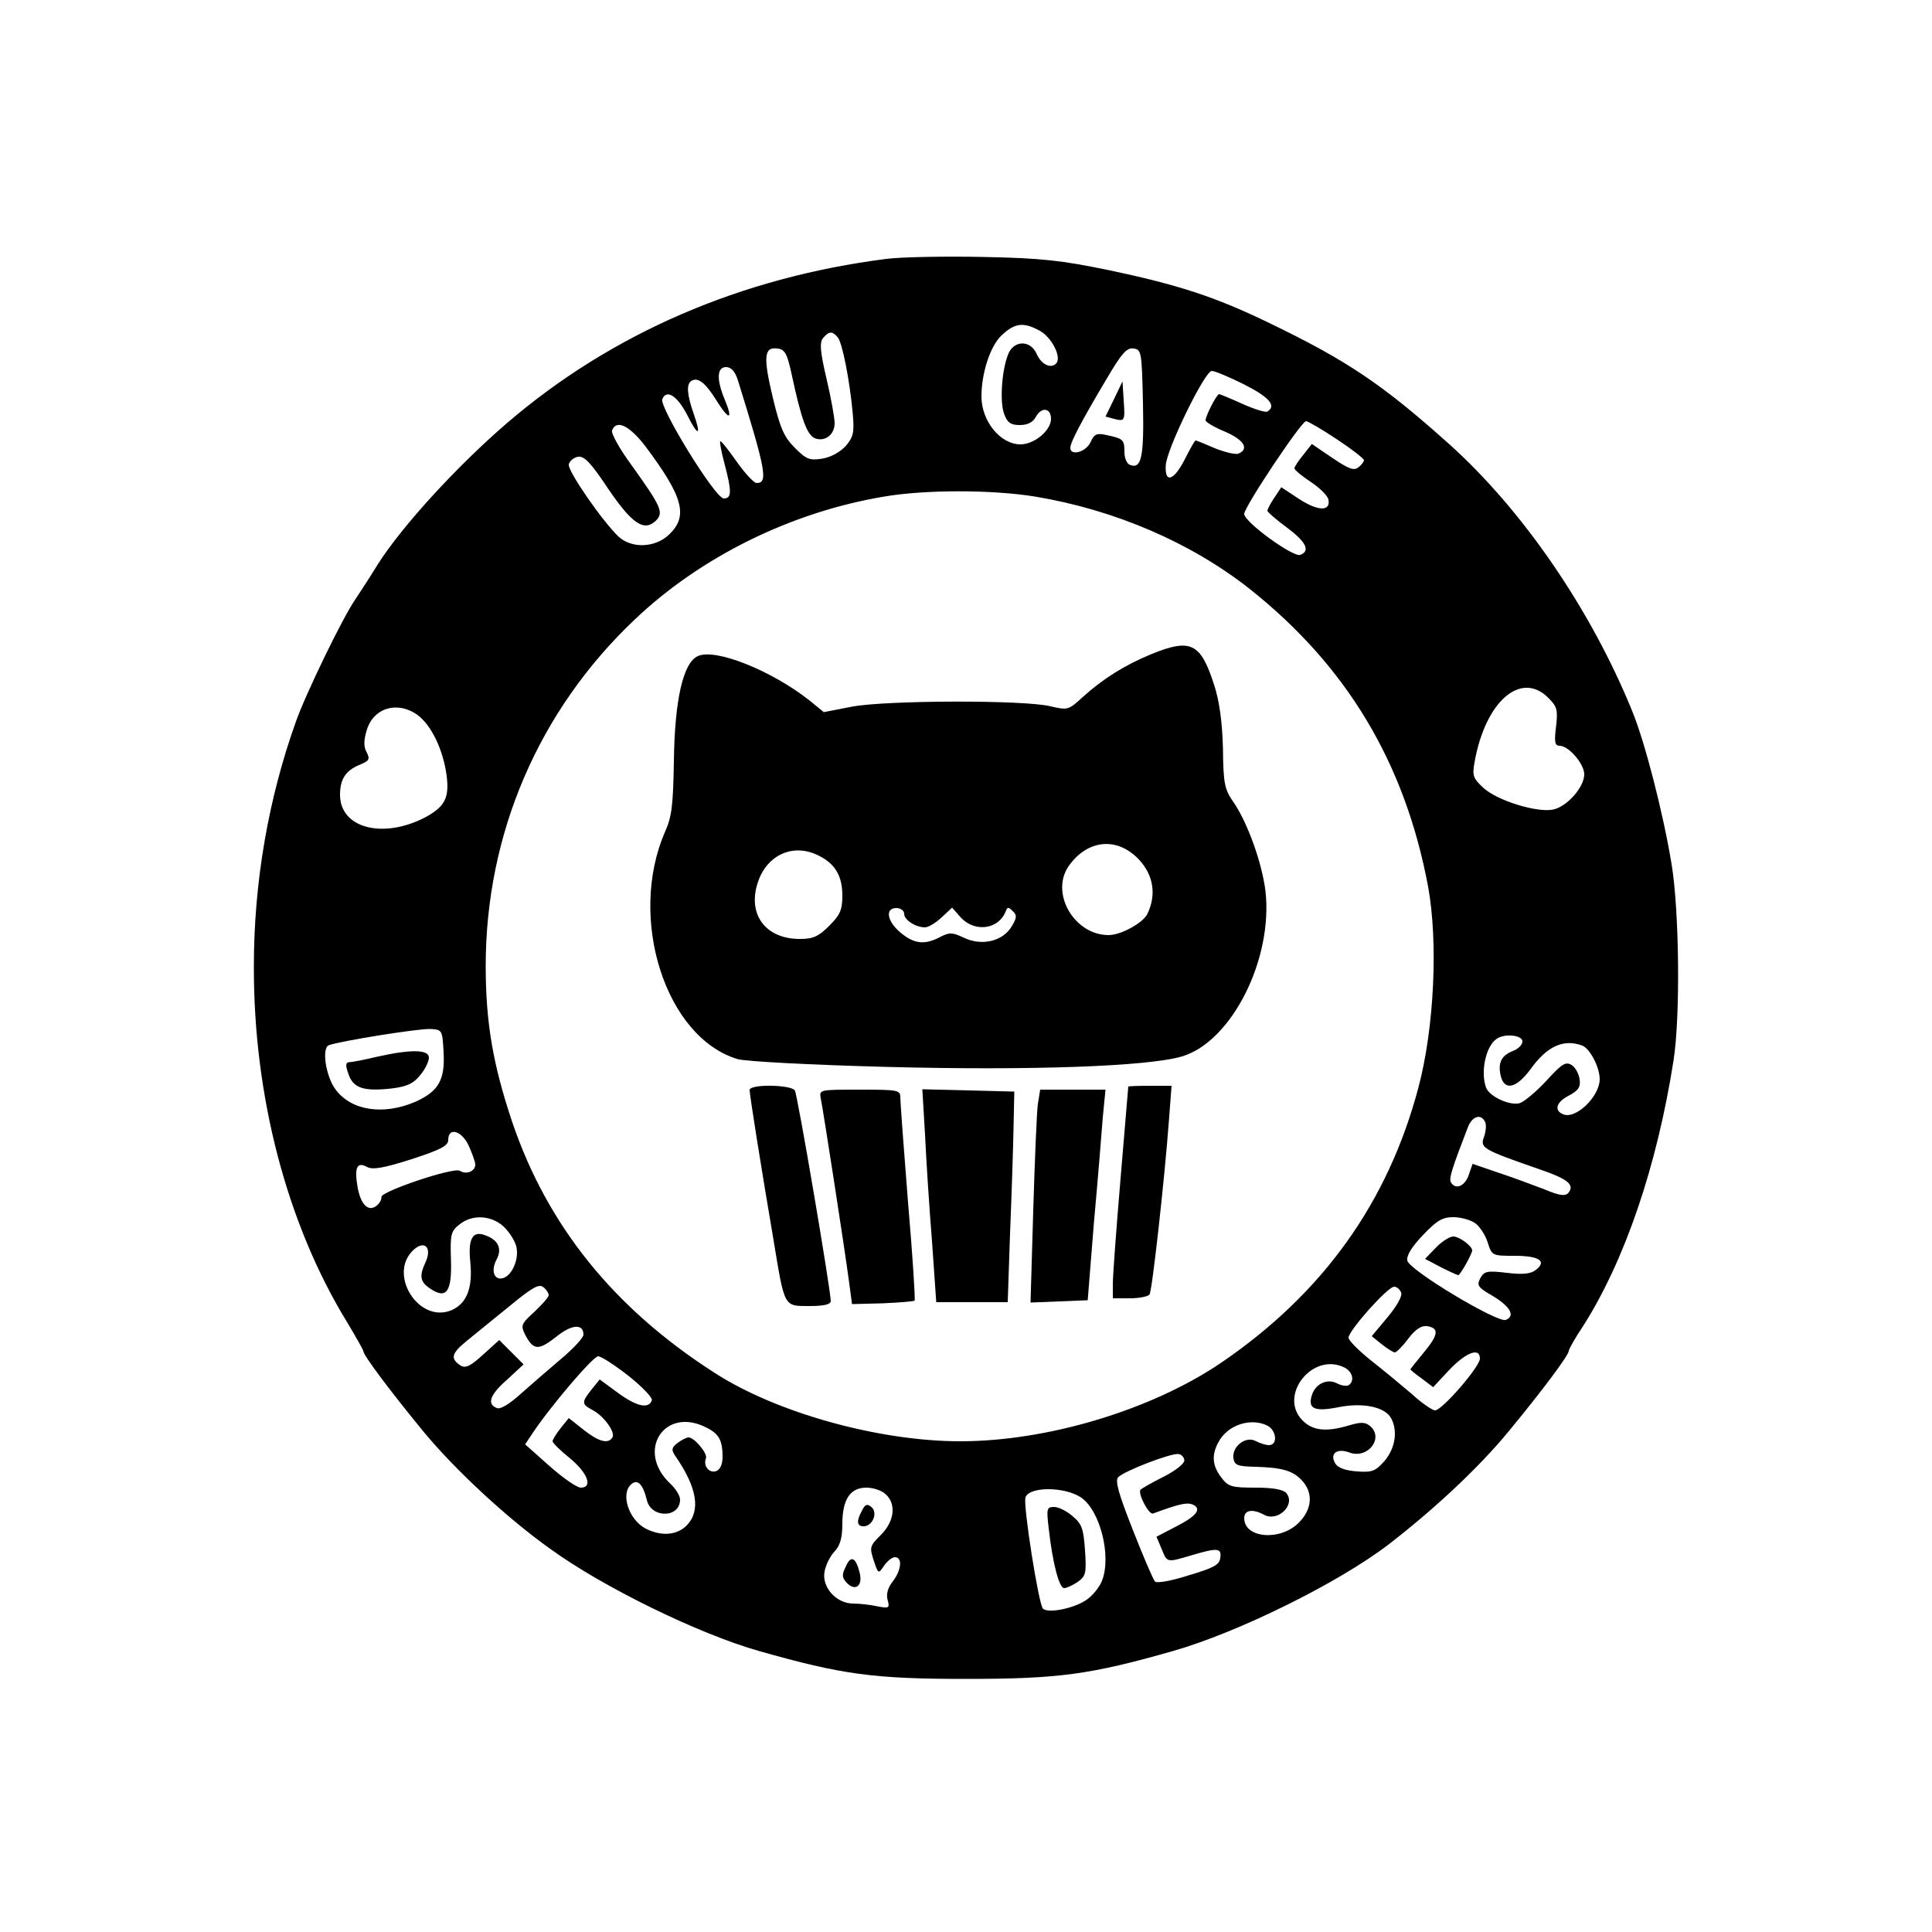 <?xml version="1.0" standalone="no"?>
<!DOCTYPE svg PUBLIC "-//W3C//DTD SVG 20010904//EN"
 "http://www.w3.org/TR/2001/REC-SVG-20010904/DTD/svg10.dtd">
<svg version="1.0" xmlns="http://www.w3.org/2000/svg"
 width="500pt" height="500pt" viewBox="0 0 500 500"
 preserveAspectRatio="xMidYMid meet">

<g transform="translate(0,500) scale(0.1,-0.1)"
fill="#000000" stroke="none">
<path d="M2294 4330 c-377 -48 -712 -193 -982 -425 -129 -111 -271 -266 -334
-365 -22 -36 -49 -77 -59 -92 -32 -46 -128 -244 -153 -315 -71 -198 -109 -415
-109 -633 -1 -338 86 -669 242 -923 22 -37 41 -70 41 -73 0 -11 69 -103 156
-209 80 -97 214 -222 326 -302 137 -100 387 -222 543 -266 215 -61 296 -72
535 -72 239 0 321 11 535 72 169 48 430 177 560 277 119 92 233 199 308 290
90 109 157 199 157 210 0 4 16 33 37 64 108 170 191 413 234 687 18 114 15
388 -5 509 -22 133 -69 316 -102 396 -107 263 -284 521 -475 692 -172 154
-263 215 -464 312 -140 68 -236 99 -416 137 -122 25 -172 31 -324 34 -99 2
-212 0 -251 -5z m395 -185 c32 -16 60 -70 44 -86 -14 -14 -39 -2 -51 27 -17
35 -59 33 -73 -3 -17 -43 -22 -125 -10 -155 8 -22 17 -28 40 -28 20 0 34 7 41
20 15 28 40 25 40 -4 0 -30 -43 -66 -79 -66 -52 0 -101 60 -101 124 0 61 23
131 52 158 34 32 56 35 97 13z m-521 -18 c12 -14 31 -111 39 -198 4 -48 2 -59
-18 -83 -15 -16 -38 -29 -61 -33 -33 -5 -41 -2 -71 28 -28 28 -38 51 -57 130
-25 105 -23 132 12 127 19 -2 25 -13 36 -63 26 -122 41 -163 63 -170 26 -8 49
11 49 40 0 13 -9 64 -21 115 -17 72 -18 94 -9 105 15 18 24 19 38 2z m790
-171 c3 -140 -4 -171 -34 -159 -8 3 -14 18 -14 33 0 32 -3 35 -46 44 -26 6
-32 3 -42 -19 -12 -25 -52 -36 -52 -14 0 14 27 66 93 177 40 68 53 83 71 80
20 -3 21 -8 24 -142z m-1049 62 c74 -238 79 -268 49 -268 -7 0 -30 25 -52 56
-21 30 -40 54 -42 52 -2 -2 3 -28 11 -58 19 -72 19 -90 -2 -90 -22 0 -167 236
-159 257 11 27 39 8 64 -40 29 -58 38 -57 17 3 -17 48 -19 76 -6 84 17 11 36
-4 65 -50 33 -53 44 -52 22 1 -22 52 -21 85 3 85 13 0 23 -11 30 -32z m1311
-13 c65 -33 84 -55 60 -70 -5 -3 -34 6 -65 20 -31 14 -58 25 -60 25 -6 0 -35
-56 -35 -68 0 -4 23 -18 50 -29 49 -21 64 -45 35 -57 -8 -3 -36 4 -61 14 -25
11 -47 20 -50 20 -2 0 -15 -23 -29 -51 -28 -54 -51 -60 -48 -13 2 41 101 244
119 244 8 0 46 -16 84 -35z m240 -142 c38 -25 70 -50 70 -54 0 -3 -6 -12 -14
-18 -12 -10 -25 -5 -68 24 l-53 36 -22 -28 c-13 -16 -23 -31 -23 -35 0 -4 19
-20 42 -35 24 -16 44 -36 46 -46 6 -31 -27 -30 -75 1 l-47 31 -18 -27 c-10
-15 -18 -30 -18 -34 0 -3 23 -23 50 -43 50 -37 62 -61 35 -71 -18 -7 -145 85
-145 106 0 18 148 240 160 240 5 0 41 -21 80 -47z m-1792 -15 c100 -133 114
-183 64 -231 -36 -35 -97 -37 -131 -6 -42 40 -132 170 -129 187 2 9 13 18 24
20 16 2 33 -15 78 -83 62 -91 93 -112 124 -82 20 21 13 36 -62 141 -32 43 -55
85 -52 92 11 29 44 13 84 -38z m1010 -133 c206 -34 404 -119 556 -239 251
-199 402 -450 462 -771 26 -143 16 -364 -25 -519 -79 -298 -247 -533 -511
-713 -180 -122 -449 -203 -675 -203 -211 0 -477 74 -637 178 -260 167 -431
380 -522 647 -50 149 -69 258 -69 405 0 342 137 661 385 896 171 163 406 279
647 319 105 18 278 18 389 0z m1329 -521 c23 -23 25 -31 20 -75 -5 -39 -3 -49
9 -49 24 0 64 -47 64 -74 0 -33 -44 -83 -80 -91 -42 -9 -145 23 -181 56 -27
25 -29 32 -23 66 28 158 120 238 191 167z m-2927 -44 c36 -26 67 -90 76 -158
7 -58 -5 -80 -57 -108 -109 -56 -219 -27 -219 59 0 40 14 62 49 77 27 11 29
15 20 33 -8 14 -8 30 0 57 17 58 79 77 131 40z m68 -873 c4 -72 -13 -101 -72
-128 -83 -36 -167 -24 -208 32 -25 34 -36 107 -17 114 30 11 236 44 264 42 29
-2 30 -3 33 -60z m2792 28 c0 -9 -11 -20 -25 -25 -30 -12 -39 -31 -31 -65 10
-39 41 -31 77 18 43 60 86 79 134 61 20 -8 45 -56 45 -87 0 -44 -61 -104 -94
-91 -25 10 -19 32 15 49 24 13 30 22 27 42 -2 14 -11 31 -21 37 -15 9 -25 3
-65 -41 -26 -28 -57 -54 -69 -58 -26 -7 -78 17 -87 40 -15 41 -1 108 28 127
21 14 66 9 66 -7z m-96 -210 c3 -8 1 -26 -4 -39 -10 -27 0 -32 144 -82 73 -25
92 -40 75 -61 -8 -9 -22 -8 -62 9 -29 11 -82 31 -119 43 l-67 23 -10 -29 c-10
-29 -34 -39 -46 -19 -6 9 3 37 44 143 11 29 35 36 45 12z m-2631 -60 c9 -20
17 -42 17 -49 0 -17 -23 -27 -40 -16 -16 10 -206 -54 -203 -68 1 -5 -4 -16
-12 -22 -22 -18 -42 3 -50 50 -8 49 -1 64 25 50 14 -8 43 -3 115 20 77 25 95
35 95 50 0 34 35 24 53 -15z m90 -209 c14 -13 29 -36 33 -51 8 -31 -9 -73 -32
-82 -24 -9 -35 17 -19 47 15 28 5 51 -29 63 -33 13 -45 -9 -39 -68 7 -68 -9
-109 -49 -126 -85 -35 -166 95 -97 157 28 25 47 5 31 -31 -18 -38 -15 -53 13
-71 41 -27 55 -6 52 78 -2 63 0 72 22 89 33 27 82 24 114 -5z m2514 9 c12 -8
27 -31 33 -50 11 -35 12 -35 70 -35 63 0 85 -14 54 -37 -13 -10 -34 -12 -75
-7 -51 6 -58 4 -68 -14 -10 -19 -6 -24 34 -47 44 -27 57 -51 32 -61 -22 -8
-252 130 -255 154 -2 13 12 36 41 66 35 37 50 46 78 46 19 0 44 -7 56 -15z
m-2397 -187 c0 -5 -17 -24 -37 -43 -35 -32 -36 -35 -23 -61 21 -39 34 -39 79
-4 40 33 71 35 71 6 0 -8 -26 -36 -57 -62 -32 -27 -79 -68 -105 -91 -30 -27
-53 -41 -62 -37 -27 10 -18 35 27 74 l42 39 -31 31 -32 32 -42 -38 c-32 -29
-45 -36 -58 -28 -27 18 -24 31 15 63 21 17 71 58 112 91 58 48 76 58 87 49 8
-6 14 -16 14 -21z m2206 7 c4 -9 -11 -35 -35 -64 l-41 -49 26 -21 c15 -12 30
-21 34 -21 4 0 20 16 35 36 18 24 34 34 48 32 32 -5 30 -22 -8 -68 -19 -23
-35 -43 -35 -44 0 -1 13 -12 30 -24 l29 -22 42 45 c43 45 79 59 79 29 0 -21
-98 -134 -116 -134 -7 0 -35 19 -61 43 -27 23 -74 62 -106 87 -31 25 -57 51
-57 58 0 18 101 132 118 132 7 0 15 -7 18 -15z m-1999 -216 c35 -28 62 -56 60
-63 -8 -23 -39 -16 -86 18 l-49 36 -21 -26 c-27 -34 -26 -38 4 -54 29 -16 58
-57 50 -70 -11 -18 -36 -11 -75 20 l-38 30 -21 -26 c-12 -15 -21 -30 -21 -34
0 -4 20 -24 45 -44 46 -38 60 -76 28 -76 -10 0 -46 25 -81 56 l-63 56 18 27
c47 71 158 201 171 201 8 0 43 -23 79 -51z m1854 21 c20 -11 25 -35 9 -45 -5
-3 -19 -1 -30 5 -25 13 -56 -1 -65 -31 -11 -35 7 -43 68 -31 64 13 121 1 137
-28 18 -33 11 -77 -16 -110 -24 -27 -32 -31 -72 -28 -29 2 -49 9 -56 20 -16
26 4 41 36 29 48 -18 91 38 53 69 -12 10 -24 10 -54 1 -57 -17 -92 -14 -118
11 -68 64 24 182 108 138z m-1652 -155 c32 -16 41 -33 41 -76 0 -18 -6 -32
-16 -36 -18 -7 -35 13 -27 33 5 12 -30 54 -45 54 -5 0 -17 -6 -28 -14 -16 -12
-17 -18 -7 -33 57 -82 67 -142 31 -180 -25 -26 -66 -30 -107 -9 -44 23 -66 91
-37 115 16 14 30 0 40 -41 11 -48 86 -47 86 1 0 10 -11 28 -25 41 -91 85 -15
202 94 145z m1452 5 c23 -13 26 -50 3 -50 -8 0 -24 5 -35 11 -26 13 -61 -15
-57 -45 3 -18 11 -21 56 -22 71 -2 98 -10 122 -36 29 -32 26 -74 -9 -109 -48
-48 -141 -40 -141 12 0 21 21 25 51 9 36 -20 83 26 58 56 -8 9 -34 14 -79 14
-62 0 -71 2 -89 26 -24 31 -26 59 -7 93 24 44 84 63 127 41z m-216 -90 c0 -8
-24 -27 -54 -42 -30 -15 -56 -30 -59 -33 -9 -8 21 -66 32 -62 65 24 86 29 101
24 27 -11 13 -30 -42 -58 l-50 -26 13 -31 c15 -37 13 -36 78 -17 67 20 78 19
74 -7 -2 -18 -18 -26 -82 -45 -43 -14 -82 -21 -87 -16 -4 4 -30 64 -57 133
-37 94 -47 128 -38 137 15 16 137 63 156 60 8 -1 15 -9 15 -17z m-773 -87 c28
-25 23 -70 -12 -105 -29 -29 -30 -32 -19 -66 12 -36 12 -36 27 -14 8 12 21 22
28 22 20 0 17 -33 -5 -62 -13 -16 -18 -33 -14 -48 6 -22 4 -23 -27 -17 -18 4
-46 7 -62 7 -44 0 -82 43 -74 83 3 17 15 41 26 52 14 15 20 35 20 71 0 63 20
94 62 94 17 0 40 -7 50 -17z m505 -8 c50 -33 80 -152 55 -216 -6 -15 -22 -36
-37 -47 -29 -23 -102 -39 -116 -25 -11 11 -52 270 -45 288 10 28 100 28 143 0z"/>
<path d="M2883 3967 l-22 -45 22 -6 c28 -7 29 -6 25 49 l-3 48 -22 -46z"/>
<path d="M2977 3306 c-67 -28 -122 -62 -176 -111 -36 -33 -38 -33 -82 -23 -66
17 -428 16 -515 -1 l-72 -14 -38 31 c-98 77 -243 135 -288 114 -38 -17 -60
-113 -62 -272 -2 -113 -5 -143 -23 -183 -97 -223 1 -532 188 -588 20 -6 191
-15 381 -20 376 -10 682 1 769 27 128 38 236 251 216 428 -9 73 -46 176 -82
229 -24 34 -27 48 -28 140 -2 70 -9 122 -23 165 -35 109 -61 121 -165 78z
m-29 -531 c38 -41 45 -92 21 -141 -12 -23 -68 -54 -100 -54 -89 0 -152 109
-103 179 49 69 126 76 182 16z m-828 10 c42 -21 60 -53 60 -103 0 -37 -6 -50
-34 -78 -28 -28 -42 -34 -76 -34 -92 0 -139 68 -106 154 26 67 93 94 156 61z
m220 -150 c0 -16 30 -35 54 -35 8 0 27 11 42 25 l28 26 23 -26 c37 -39 98 -30
116 17 4 11 7 11 18 0 11 -10 11 -17 -3 -40 -23 -38 -77 -51 -123 -29 -30 14
-37 15 -62 2 -40 -21 -67 -18 -102 11 -36 30 -41 64 -11 64 11 0 20 -7 20 -15z"/>
<path d="M1940 2179 c0 -12 28 -189 62 -389 29 -175 26 -170 93 -170 37 0 55
4 55 13 -1 34 -86 534 -93 545 -10 15 -117 17 -117 1z"/>
<path d="M2920 2188 c0 -2 -9 -109 -20 -238 -11 -129 -20 -252 -20 -272 l0
-38 44 0 c25 0 48 5 51 10 7 11 39 300 50 448 l7 92 -56 0 c-31 0 -56 -1 -56
-2z"/>
<path d="M2124 2158 c6 -28 62 -390 73 -473 l8 -60 79 2 c44 2 81 5 83 7 2 2
-5 116 -17 254 -11 138 -20 260 -20 272 0 19 -6 20 -105 20 -104 0 -105 0
-101 -22z"/>
<path d="M2394 2063 c3 -65 11 -189 18 -275 l11 -158 92 0 93 0 6 178 c4 97 8
220 9 272 l2 95 -119 3 -119 3 7 -118z"/>
<path d="M2686 2143 c-3 -21 -8 -145 -12 -276 l-7 -238 74 3 74 3 16 200 c10
110 20 233 23 273 l7 72 -85 0 -84 0 -6 -37z"/>
<path d="M975 2265 c-33 -8 -65 -14 -72 -14 -9 -1 -9 -9 -1 -31 12 -36 39 -45
111 -37 41 5 57 13 74 34 13 15 23 36 23 46 0 21 -46 22 -135 2z"/>
<path d="M3716 1771 l-28 -29 40 -21 c23 -12 44 -21 46 -21 5 0 36 55 36 64 0
11 -33 36 -49 36 -9 0 -30 -13 -45 -29z"/>
<path d="M2231 1091 c-15 -27 -14 -41 4 -41 23 0 38 35 20 50 -11 9 -16 7 -24
-9z"/>
<path d="M2189 946 c-11 -22 -10 -29 3 -43 22 -22 41 -7 33 26 -10 41 -23 47
-36 17z"/>
<path d="M2714 1045 c10 -90 27 -155 40 -155 6 0 22 7 35 16 21 15 23 22 19
82 -4 56 -8 68 -32 88 -15 13 -36 24 -48 24 -19 0 -20 -4 -14 -55z"/>
</g>
</svg>
